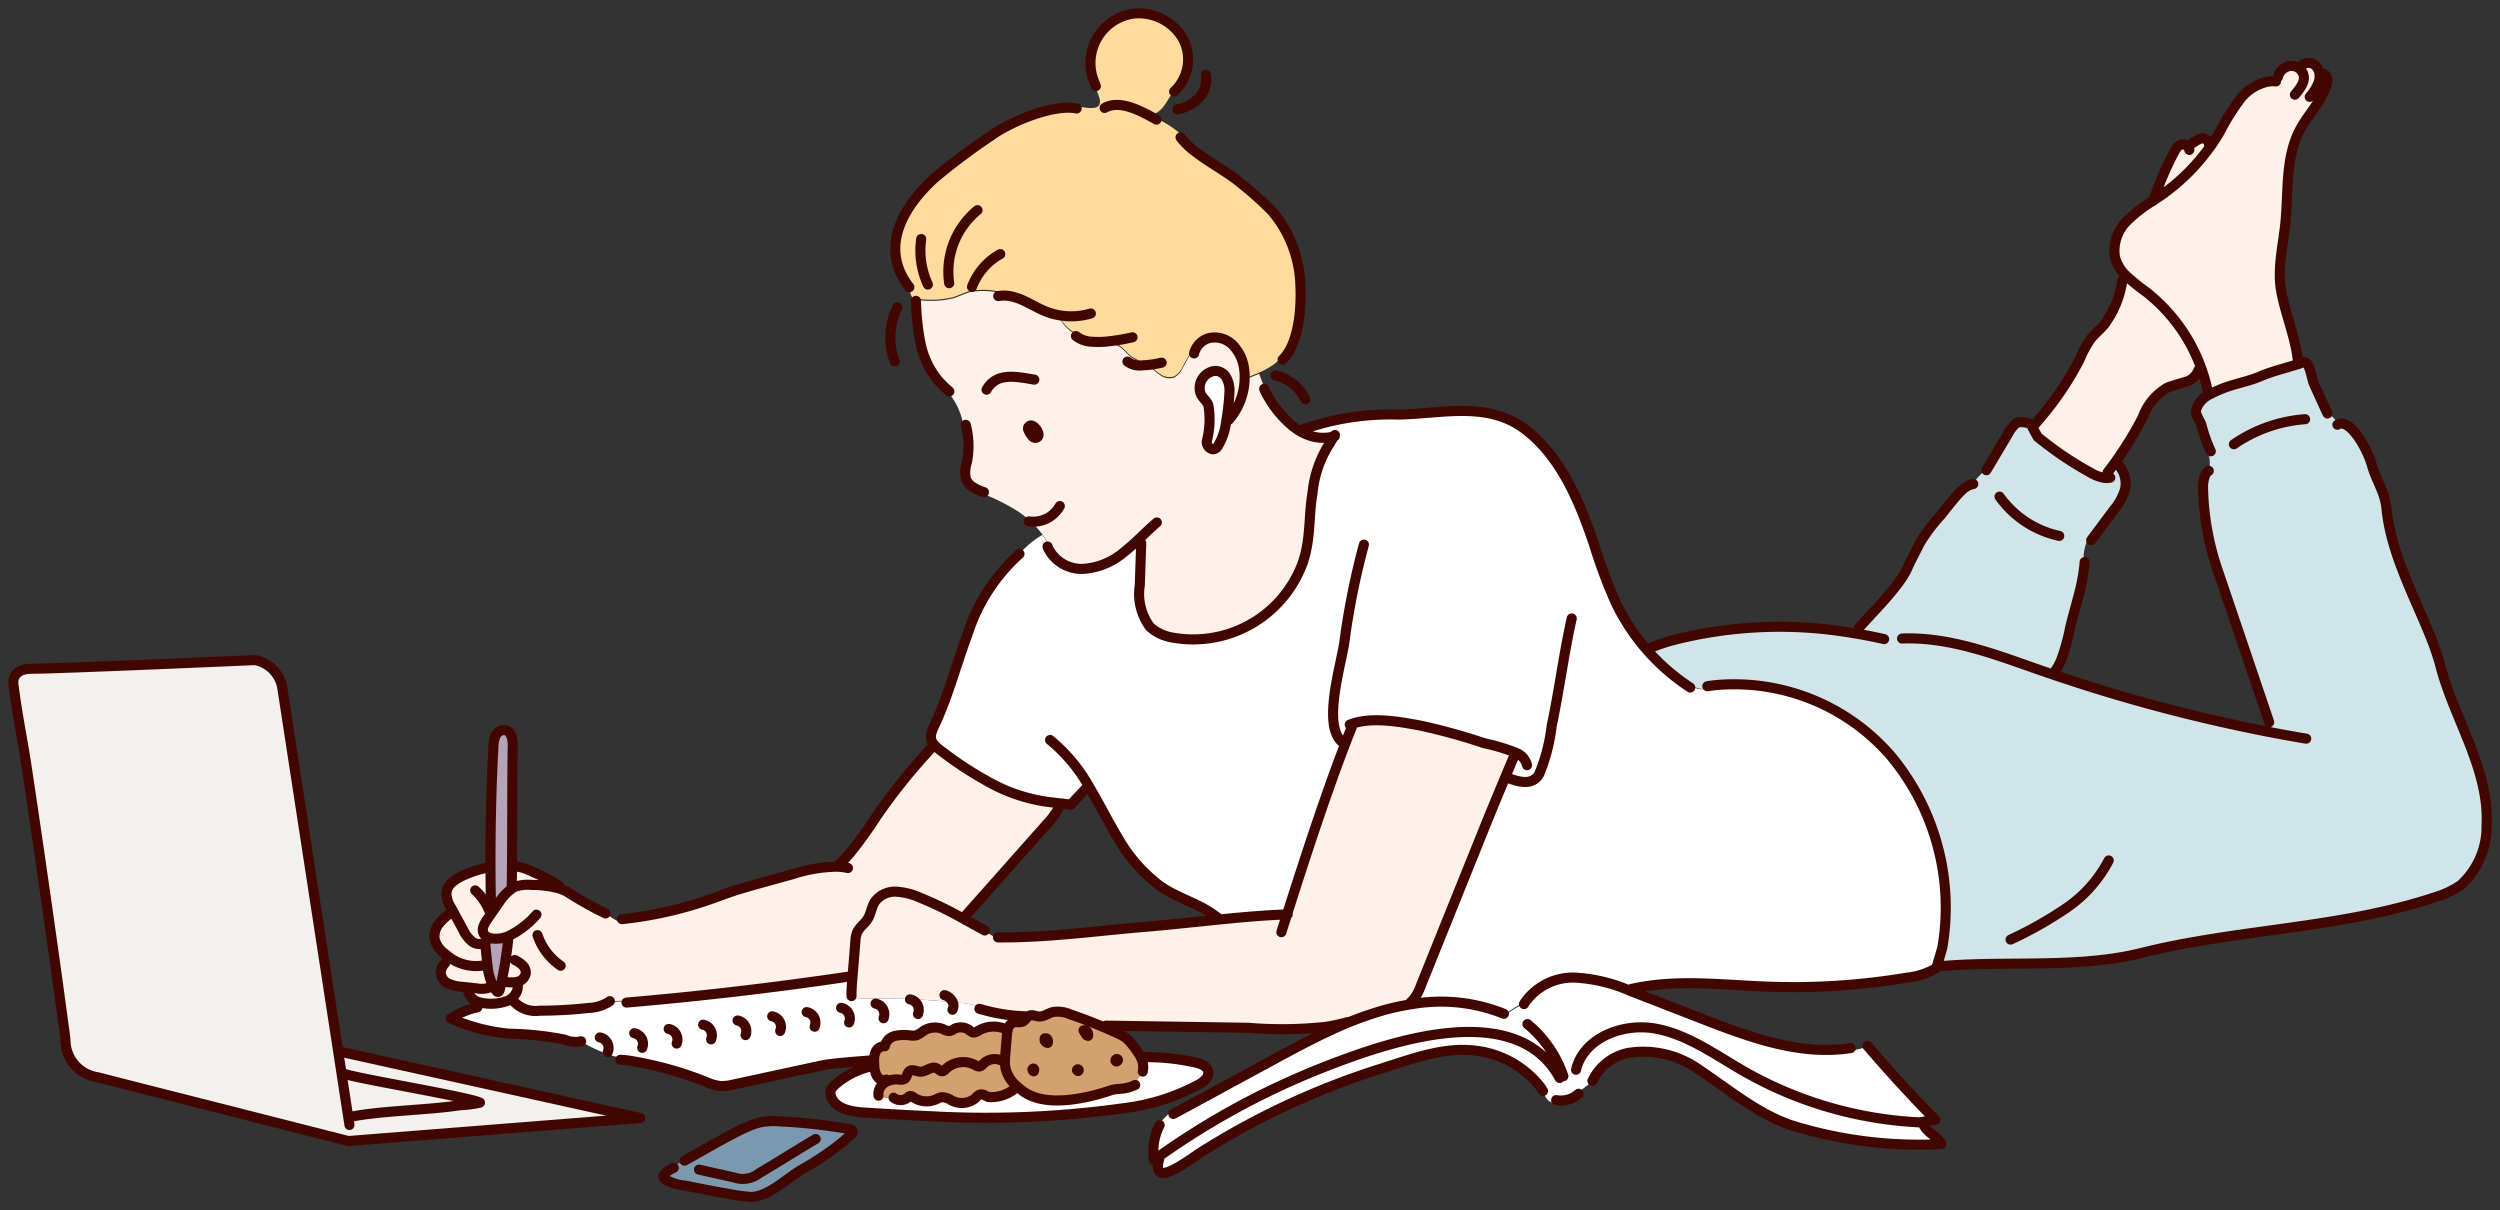 <svg xmlns="http://www.w3.org/2000/svg" xmlns:xlink="http://www.w3.org/1999/xlink" width="188" height="91" viewBox="0 0 188 91">
  <rect x="0" y="0" width="188" height="91" fill="#333333" stroke="none"/>
  <defs>
    <clipPath id="clip-image_girl">
      <rect width="188" height="91"/>
    </clipPath>
  </defs>
  <g id="image_girl" clip-path="url(#clip-image_girl)">
    <g id="Group_18964" data-name="Group 18964" transform="translate(-12.034 -53.76)">
      <g id="Group_18653" data-name="Group 18653" transform="translate(13.034 54.76)">
        <path id="Path_12613" data-name="Path 12613" d="M51.521,118.912c.217.081.431.182.642.279a12.529,12.529,0,0,1,1.858,1l.06-.08.579.435-.061.082a4.342,4.342,0,0,0-.57-.233,7.61,7.61,0,0,0-2.052-.267,3.064,3.064,0,0,0-1.174.11,1.615,1.615,0,0,0-.358.184v-.072h.017c.012-.562.02-1.16.025-1.783l.093,0,.943.337Z" transform="translate(-12.985 -54.576)" fill="#fef1e9"/>
        <path id="Path_12614" data-name="Path 12614" d="M51.263,126.137a.785.785,0,0,1,.252.62.8.8,0,0,1-.609.624.333.333,0,0,1-.043.01,2.406,2.406,0,0,1-.875,0l-.283-.06q.211-.984.35-1.983l.12.017.569.286-.053.1a2.4,2.4,0,0,1,.572.386" transform="translate(-12.987 -54.556)" fill="#fef1e9"/>
        <path id="Path_12615" data-name="Path 12615" d="M50.2,123.982l.016.042c-.042.441-.093.882-.157,1.32q-.139,1-.351,1.983-.067.321-.144.639c-.02.085-.071.191-.157.179a.173.173,0,0,1-.1-.074,2.372,2.372,0,0,1-.255-.392,4.507,4.507,0,0,1-.41-1.514c-.02-.159-.036-.318-.052-.475-.04-.377-.078-.752-.115-1.129l-.435-.007a.657.657,0,0,0,.574-.282l.053-.219a1.278,1.278,0,0,0,.417.1,2.439,2.439,0,0,0,1.115-.175" transform="translate(-12.989 -54.556)" fill="#b5a3b8"/>
        <path id="Path_12616" data-name="Path 12616" d="M50.445,120.35v.073a3.974,3.974,0,0,0-.965,1.068l-.445.634-.114-.08c-.029-1.026-.045-2.12-.048-3.248-.011-3.022.066-6.274.22-9.023a2.077,2.077,0,0,1,.168-.847.709.709,0,0,1,.7-.417c.49.077.6.727.587,1.223-.052,2.585-.03,5.966-.058,8.834,0,.623-.013,1.221-.025,1.783Z" transform="translate(-12.988 -54.581)" fill="#b5a3b8"/>
        <path id="Path_12617" data-name="Path 12617" d="M177.982,87.411a11.989,11.989,0,0,1-.611-1.762c-.1-.344-.492-.818-.408-1.163A1.92,1.92,0,0,1,178,83.334c.218-.121.449-.227.672-.323,1.158-.5,2.073-.577,3.232-1.074.762-.329,1.952-.622,2.731-.878l.039-.013c.118-.039.227-.078.322-.116.5-.2.623,1.183.845,1.669q.455.989.907,1.977l.059-.027.951.983c.918-.215,2.114,2,2.417,3.094.323,1.16.983,2.047,1.1,3.246.392,4.19,3.167,8.408,4.04,11.78,1.056,4.071,3.694,7.776,3.478,11.977a5.894,5.894,0,0,1-1.927,4.489,6.787,6.787,0,0,1-1.98.933c-7.091,2.353-14.748,2.357-22,4.166-4.713,1.176-10.032.576-14.894.978l-.014.243a3.867,3.867,0,0,1-.537-.069l.038-.026.442-1.522a17.752,17.752,0,0,0-3.869-14.381,15.571,15.571,0,0,0-13.092-5.31,1.909,1.909,0,0,1-2.043-.011l-.073.109a15.7,15.7,0,0,1-2.993-2.585c.549-.244,1.1-.487,1.646-.732l-.023-.08a32.367,32.367,0,0,1,13.749-.589l.013-.083c.07-.119.141-.24.213-.359l.161.094c.974-1.119,3.1-3.181,3.689-4.543.269-.624.624-1.235.915-1.851a13.618,13.618,0,0,1,1.6-2.118c1.17-1.48,1.654-2.083,2.231-2.275a6.471,6.471,0,0,1,1.359-1.386c.462-.78,1.053-1.763,1.477-2.481a2.4,2.4,0,0,1,.582-.742c.253-.19,1.074-.012,1.344.154l-.129.157.387.711A25.967,25.967,0,0,0,169,89.185a2.979,2.979,0,0,0,1.115.417c.129-.215.257-.43.387-.646.132-.176.264-.353.392-.532l.14.1a2.069,2.069,0,0,1,.616,1.888,4.1,4.1,0,0,1-.847,1.574q-.856,1.143-1.709,2.286l-.305-.074a3.461,3.461,0,0,0-.275,1.922l.074.007a15.082,15.082,0,0,1-.493,2.5c-.216.835-.389,1.377-.582,2.218a15.294,15.294,0,0,1-.667,2.388,3.58,3.58,0,0,1-.639,1.069l-.011.035a123.067,123.067,0,0,0,16.284,4.319,9.165,9.165,0,0,0-.32-1.307l.09-.03q-1.818-5.361-3.639-10.722a20.276,20.276,0,0,1-1.129-6.423,3.1,3.1,0,0,0,.326-2.686Z" transform="translate(-12.798 -54.609)" fill="#d0e5e9"/>
        <path id="Path_12618" data-name="Path 12618" d="M177.256,81.112a12.752,12.752,0,0,0-4.031-5.451,16.591,16.591,0,0,1-1.481-1.2,2.96,2.96,0,0,1-.87-1.41,3.14,3.14,0,0,1,.965-2.789,10.624,10.624,0,0,1,1.872-1.435l.06-.039c.18-.118.359-.237.535-.36a15.226,15.226,0,0,0,3.621-3.538c.126-.172.249-.345.367-.521.157-.238.309-.478.454-.724a16.211,16.211,0,0,1,1.6-2.545,3.542,3.542,0,0,1,2.035-1.222,4.194,4.194,0,0,1,.738-.4,1.12,1.12,0,0,1,.913-.78.961.961,0,0,1,.612.154h.223v-.148a.762.762,0,0,1,1.12.027,1.054,1.054,0,0,1,.253.657l.107.077.077-.106c.231-.2.464.269.391.57-.321,1.33-1.394,2.331-2.037,3.539-1.126,2.114-.864,4.658-1.109,7.041-.174,1.713-.624,3.44-.3,5.133.284,1.507.93,3.118,1.18,4.672a2.4,2.4,0,0,0,.069.534c.007.07.013.138.017.207-.778.256-1.969.548-2.731.877-1.158.5-2.074.576-3.232,1.074-.223.1-.454.2-.672.323-.059-.1-.128-.212-.195-.335l.013-.007a12.565,12.565,0,0,0-.559-1.88" transform="translate(-12.798 -54.76)" fill="#fef1e9"/>
        <path id="Path_12619" data-name="Path 12619" d="M176.359,64.736c.272-.2.851-.63,1.163-.605a.559.559,0,0,1,.391.751l.013.01a15.245,15.245,0,0,1-3.62,3.539c-.176.122-.355.241-.536.359a25.693,25.693,0,0,1,1.434-3.406c.166-.271.275-.606.56-.746a.554.554,0,0,1,.595.1" transform="translate(-12.798 -54.76)" fill="#fef1e9"/>
        <path id="Path_12620" data-name="Path 12620" d="M164.8,85.652l.284-.345a22.941,22.941,0,0,0,3.127-4.585,7.983,7.983,0,0,1,.837-1.55c.295-.375.673-.676.988-1.036a7.179,7.179,0,0,0,1.344-3.09c.128-.19.247-.383.36-.583a16.591,16.591,0,0,0,1.481,1.2,12.76,12.76,0,0,1,4.031,5.451,2.22,2.22,0,0,1-.206.365l.1.028a1.434,1.434,0,0,1-.863.863c-.376.112-1.1.313-1.461.457a4.229,4.229,0,0,0-1.872,2.242,26.727,26.727,0,0,1-2.061,3.357c-.128.179-.26.357-.393.533l-.387.646A2.994,2.994,0,0,1,169,89.185a25.838,25.838,0,0,1-3.939-2.664l-.387-.712c.043-.052.085-.1.129-.157" transform="translate(-12.798 -54.693)" fill="#fef1e9"/>
        <path id="Path_12621" data-name="Path 12621" d="M111.881,87.05c.105-.175.221-.364.351-.567a3.17,3.17,0,0,1-2.139-.177,4.011,4.011,0,0,1-.444-.224l.022-.036a20.005,20.005,0,0,1,7.386-1.185c3.163-.045,6.66-1.028,9.466,1.073,2.741,2.052,4.144,5.487,5.209,8.623a39.043,39.043,0,0,0,1.638,4.393,15.745,15.745,0,0,0,5.47,6.278l.073-.11a1.909,1.909,0,0,0,2.043.012,15.569,15.569,0,0,1,13.092,5.31,17.752,17.752,0,0,1,3.869,14.381l-.442,1.522-.038.026a5.276,5.276,0,0,1-2.138.7,51.711,51.711,0,0,1-10.529.68c-3.409-.128-6.874-.59-10.2.174l-.058.152a11.9,11.9,0,0,0-4.1-1,4.41,4.41,0,0,0-3.859,1.88,7.791,7.791,0,0,0-1.569.972l0-.139a12.673,12.673,0,0,0-6.871-.73,1.3,1.3,0,0,0,.054-.309,3.486,3.486,0,0,0,.561-1.03q2.267-5.618,4.532-11.235.935-2.317,1.9-4.62.292-.7.589-1.4l.121,0c0-.083,0-.168,0-.251a14.375,14.375,0,0,0-2.369-.71,44.608,44.608,0,0,0-4.8-1.323c-1.592-.3-3.75-.691-5.3-.069l.143.218q-.273.686-.546,1.4c-1.528,4-3.008,8.549-4.306,12.622-1.475.041-3.25.195-5.074.378a1.714,1.714,0,0,1-.307-.289c-1.261-.956-2.852-1.333-4.141-2.241a11.833,11.833,0,0,1-3.136-3.555c-.745-1.225-1.388-2.535-2.127-3.775a2.871,2.871,0,0,1-.456.169c-.33.36-.656.677-.988,1.061l-.65-.076-.671-.078a12.647,12.647,0,0,1-5.014-1.633,27.049,27.049,0,0,1-3.474-2.293,3.889,3.889,0,0,1-.394-.342c-.424-.438-.387-.793-.044-1.521,1.038-2.191,1.636-4.559,2.487-6.829a13.7,13.7,0,0,1,3.9-6.033l.01-.125a6.751,6.751,0,0,1,1.654-1.353,7.108,7.108,0,0,1,.617.946l-.136.074a2.79,2.79,0,0,0,2.617,1.585,5.233,5.233,0,0,0,3.058-1.234c.336-.259.651-.539.961-.827.111.183.226.365.344.543q-.048,1.364-.092,2.725a4.159,4.159,0,0,0,.767,3.149,3.326,3.326,0,0,0,1.708.8,8.765,8.765,0,0,0,9.8-5.721c.579-1.823.386-3.259.7-5.146a8.251,8.251,0,0,1,1.266-3.66" transform="translate(-12.885 -54.588)" fill="#fff"/>
        <path id="Path_12622" data-name="Path 12622" d="M126.555,128.954a4.413,4.413,0,0,1,3.859-1.88,11.943,11.943,0,0,1,4.1,1l.344.132,4.944,1.918c3.593,1.394,7.394,2.815,11.2,2.231l.022.153a6.536,6.536,0,0,0,1.3-.288q2.439,2.841,5.069,5.515l-.711.112-.478.075a29.451,29.451,0,0,1-13.186-3.83c-2.146-1.226-4.213-2.754-6.644-3.2-2.288-.418-5.048.55-5.841,2.667-.1.138-.205.275-.309.413a1.731,1.731,0,0,1-.675.626.7.7,0,0,1-.381.038l.006-.043c-3.283-6.019-12.811-2.722-17.652-.832a57.823,57.823,0,0,0-12.394,6.682c-.139.1-.279.2-.417.3a4.3,4.3,0,0,1,.42-2.614l-.11-.1a12.458,12.458,0,0,1,1.181-1.151l.166.307,7.212-3.911c1.452-.787,2.911-1.578,4.412-2.267h0a26.384,26.384,0,0,1,3.968-1.492,17.91,17.91,0,0,1,2.155-.46,12.682,12.682,0,0,1,6.871.731l0,.138a7.836,7.836,0,0,1,1.569-.972" transform="translate(-12.875 -54.51)" fill="#fff"/>
        <path id="Path_12623" data-name="Path 12623" d="M99.134,140.66c-.007-.071-.01-.141-.01-.212a57.748,57.748,0,0,1,12.393-6.682c4.841-1.891,14.37-5.188,17.652.832l-.005.042a.7.7,0,0,0,.381-.038,1.729,1.729,0,0,0,.675-.625c.1-.139.207-.275.309-.414.793-2.117,3.553-3.085,5.84-2.667,2.432.445,4.5,1.973,6.645,3.2a29.444,29.444,0,0,0,13.186,3.83l.477-.076a3.683,3.683,0,0,0,.5.87l-.092.048c.342.293.72.6.758.79A32.392,32.392,0,0,1,146.6,138.15c-2.567-.866-4.663-2.651-6.917-4.15a7.221,7.221,0,0,0-5.337-1.285,3.821,3.821,0,0,0-2.705,2.1l.007.01q-.572.419-1.125.867l.076.093a2.014,2.014,0,0,1-1.375.508.728.728,0,0,1-.709.1c-.428-.181-.547-.7-.783-1.114a.015.015,0,0,0-.007-.012,7.3,7.3,0,0,0-5.314-2.756c-2.334-.151-4.662.779-6.852,1.455a57.981,57.981,0,0,0-13.155,6.1c-1.008.621-4,3.013-3.3.6Z" transform="translate(-12.874 -54.51)" fill="#fff"/>
        <path id="Path_12624" data-name="Path 12624" d="M83.557,128.861c-.292-.026-.585-.048-.876-.068a49.967,49.967,0,0,0-6.689-.149l-.01-.17c-.008-.413.023-.825.056-1.237l.009-.1c.025-.291.048-.583.073-.874l.153-1.888a2.076,2.076,0,0,1,.136-.691c.171-.375.545-.617.769-.962.265-.406.3-.927.567-1.333a1.87,1.87,0,0,1,1.591-.742,5.078,5.078,0,0,1,1.766.441,27.964,27.964,0,0,1,3.185,1.535c.572.31,1.138.628,1.7.936v0c.3.172.6.344.9.517.172.1.435.176.531.006,3.459,0,7.088-.5,10.518-.783,1.741-.143,3.738-.367,5.683-.559,1.823-.183,3.6-.338,5.074-.378,1.3-4.073,2.777-8.622,4.305-12.622q.273-.712.546-1.4l-.143-.218c1.553-.621,3.711-.227,5.3.07a44.608,44.608,0,0,1,4.8,1.323,14.278,14.278,0,0,1,2.369.71c0,.083,0,.167,0,.25l-.12,0q-.3.7-.59,1.4-.969,2.3-1.9,4.62-2.267,5.616-4.531,11.235a3.49,3.49,0,0,1-.562,1.03,1.192,1.192,0,0,1-.054.308,17.91,17.91,0,0,0-2.155.46,26.384,26.384,0,0,0-3.968,1.492h0l-.346-.245a31.437,31.437,0,0,1-5.9.072l-10.64-.162-.02.188q-1.326-.568-2.688-1.035a2.258,2.258,0,0,0-1.3-.167c-.355.093-.675.356-1.042.332-.246-.018-.5-.163-.725-.061a.5.5,0,0,0-.154.117l-.087-.074a13.328,13.328,0,0,1-2.314-.265l.012-.056a8.648,8.648,0,0,0-3.235-.792" transform="translate(-12.925 -54.51)" fill="#fef1e9"/>
        <path id="Path_12625" data-name="Path 12625" d="M89.419,92.873a7.691,7.691,0,0,0-.876-.7,15.1,15.1,0,0,0-2.591-1.325l-.017-.169c-.55-.195-1.169-.454-1.358-1.006a2.34,2.34,0,0,1,.072-1.221,6.15,6.15,0,0,0-.082-2.823l-.188.035a5.29,5.29,0,0,0-1.22-2.572l.065-.072a8.384,8.384,0,0,1-.771-.772,6.417,6.417,0,0,1-1.3-2.815,18.163,18.163,0,0,1-.321-2.945,1.282,1.282,0,0,1-.169-.176l.195-.093a7.136,7.136,0,0,0,2.727-.1c.46-.139.887-.369,1.353-.487a5.914,5.914,0,0,1,3.207.393l0,.013a4.456,4.456,0,0,1,.719.256c.585.262,1.134.6,1.73.841a5,5,0,0,0,1.039.284l-.023.144a2.714,2.714,0,0,0,1.241,1.27,5.207,5.207,0,0,0,1.726.511c.134.019.271.035.406.055h0a2.707,2.707,0,0,1,1.15.363c.338.225.573.576.9.816a9.888,9.888,0,0,0,1.148.57c.038.021.075.042.113.066.316.2.575.471.886.675a1.143,1.143,0,0,0,1.054.179,1.508,1.508,0,0,0,.627-.71c.287-.515.572-1.032.859-1.547l.145.081a1.62,1.62,0,0,1,.93-.758,1.916,1.916,0,0,1,1.817.5,3.112,3.112,0,0,1,.855,1.744,3.927,3.927,0,0,1,.048.733l.3,0c.266-.1.534-.209.8-.327l.009.019q.276.739.553,1.478l-.021.01a8.175,8.175,0,0,0,2,2.449,4.064,4.064,0,0,0,.5.345,4.194,4.194,0,0,0,.444.224,3.17,3.17,0,0,0,2.139.177q-.194.3-.351.567a8.251,8.251,0,0,0-1.266,3.66c-.317,1.887-.123,3.323-.7,5.146a8.765,8.765,0,0,1-9.8,5.721,3.33,3.33,0,0,1-1.709-.8,4.159,4.159,0,0,1-.766-3.149q.043-1.362.091-2.725c-.118-.178-.233-.36-.343-.543-.31.288-.626.568-.962.827a5.23,5.23,0,0,1-3.057,1.234,2.793,2.793,0,0,1-2.618-1.585l.137-.074a7.209,7.209,0,0,0-.617-.946,7.624,7.624,0,0,0-.851-.945m14.709-7.5a18,18,0,0,0,.251-2.26,1.973,1.973,0,0,0-.265-1.081.959.959,0,0,0-.83-.459,1.292,1.292,0,0,0-1.107,1.614c.124.422.461.557.614.969a6.424,6.424,0,0,1-.123,2.695c-.057.419.518.923.858.328a4.559,4.559,0,0,0,.6-1.806M89.743,86.6c.224.031.322-.137.281-.32a.947.947,0,0,0-.437-.576.23.23,0,0,0-.333.267,1.745,1.745,0,0,0,.29.484.316.316,0,0,0,.2.145" transform="translate(-12.93 -54.677)" fill="#fef1e9"/>
        <path id="Path_12626" data-name="Path 12626" d="M94.242,59.966a3.739,3.739,0,0,1,2.942-5.189,3.85,3.85,0,0,1,3.685,1.86,3.3,3.3,0,0,1-.649,3.985l-.04-.024c-.138.225-.276.449-.416.675-.289.47-.639.982-1.181,1.09a3.313,3.313,0,0,0,.845.57,8.006,8.006,0,0,1,2.43,2.111l-.062.082c1.1.85,2.552,1.617,3.412,2.359a24.191,24.191,0,0,1,2.391,2.14,8.986,8.986,0,0,1,2.1,5.508c.086,1.637-.084,4.362-1.334,5.593l-.092-.071a3.756,3.756,0,0,1-.851.707,6.272,6.272,0,0,1-.81.419c-.264.118-.531.223-.8.328l-.3-.005a3.774,3.774,0,0,0-.048-.733,3.114,3.114,0,0,0-.854-1.743,1.916,1.916,0,0,0-1.817-.5,1.613,1.613,0,0,0-.93.758l-.146-.082q-.429.774-.858,1.547a1.5,1.5,0,0,1-.627.71,1.143,1.143,0,0,1-1.054-.179c-.311-.2-.57-.478-.886-.675-.038-.023-.076-.045-.114-.065a10.056,10.056,0,0,1-1.148-.571c-.327-.24-.563-.591-.9-.816a2.692,2.692,0,0,0-1.15-.362h0c-.136-.021-.272-.037-.406-.056a5.2,5.2,0,0,1-1.726-.51,2.716,2.716,0,0,1-1.241-1.271l.023-.144a4.936,4.936,0,0,1-1.039-.284c-.6-.235-1.145-.579-1.73-.841a4.589,4.589,0,0,0-.719-.256l0-.013a5.934,5.934,0,0,0-3.207-.393c-.466.118-.894.348-1.354.488a7.171,7.171,0,0,1-2.726.105l-.195.093a1.691,1.691,0,0,1-.243-.428,3.387,3.387,0,0,1-.175-.7c-2.157-2.907-.362-5.939,2-8.08a50.158,50.158,0,0,1,4.28-3.2c1.3-.949,4.576-2.367,6.376-2.008l.328-.1a2.915,2.915,0,0,0,.892.08.642.642,0,0,0,.4-.129c.208-.188.13-.526.033-.789l-.352-.978Z" transform="translate(-12.933 -54.76)" fill="#ffdc9d"/>
        <path id="Path_12627" data-name="Path 12627" d="M104.378,83.114a18,18,0,0,1-.25,2.26,4.561,4.561,0,0,1-.6,1.806c-.34.6-.915.091-.858-.328a6.408,6.408,0,0,0,.123-2.695c-.152-.411-.49-.547-.614-.969a1.292,1.292,0,0,1,1.108-1.614.959.959,0,0,1,.829.459,1.964,1.964,0,0,1,.265,1.081" transform="translate(-12.919 -54.679)" fill="#fff"/>
        <path id="Path_12628" data-name="Path 12628" d="M77.26,133.795a.917.917,0,0,1,.386-.534.25.25,0,0,0,.027,0h.012c0,.124.007.249.016.371a1.742,1.742,0,0,0,.192.818.722.722,0,0,0,.166.183c.038.213.074.425.11.638a.966.966,0,0,0-.16.436,1.04,1.04,0,0,0,1.118.336l.014.045a.855.855,0,0,0,1.087-.029.344.344,0,0,1,.152-.1.308.308,0,0,1,.231.089,1.779,1.779,0,0,0,1.743.155,1.439,1.439,0,0,1,.379-.152,1.256,1.256,0,0,1,.717.214,1.633,1.633,0,0,0,1.777-.094c.132-.122.249-.283.425-.323.209-.045.406.1.6.187a2.805,2.805,0,0,0,1.927-.572l-.074-.04a1.113,1.113,0,0,0,.247-.247,5.9,5.9,0,0,0,.457.383c1.724,1.309,4.813.58,6.657-.034.428-.141.786-.061,1.326-.211l-.048-.237a1.267,1.267,0,0,0,1.011-.967l.1.021a1.644,1.644,0,0,0-.235-1.228l.086-.048.463.194a16.911,16.911,0,0,1,3.671.412c.392.087.847.256.934.647.092.421-.311.777-.688.982a15.782,15.782,0,0,1-5.665,1.787,74.425,74.425,0,0,1-14.318.61c-1.659-.067-3.322-.169-4.98-.271-.983-.059-2.469-.215-2.718-1.4-.061-.285.164-.545.384-.734a6.138,6.138,0,0,1,2.433-1.285Z" transform="translate(-12.942 -54.51)" fill="#fff"/>
        <path id="Path_12629" data-name="Path 12629" d="M88.355,135.17a2.533,2.533,0,0,1-.786-1.228,2.435,2.435,0,0,1-.061-.584c0-.126,0-.252.014-.377.007-.083.013-.164.021-.246.037-.451.075-.9.113-1.351a2.488,2.488,0,0,1,.063-.4.7.7,0,0,1,.407-.54c.24-.082.525.031.748-.092a1.447,1.447,0,0,0,.307-.308.519.519,0,0,1,.154-.118c.224-.1.479.044.725.061.367.025.687-.239,1.042-.332a2.267,2.267,0,0,1,1.3.168q1.362.465,2.688,1.034c.293.127.586.256.877.39a3.084,3.084,0,0,1,.64.364,3.122,3.122,0,0,1,.48.514,5.316,5.316,0,0,1,.539.768,1.642,1.642,0,0,1,.234,1.228l-.1-.022a1.27,1.27,0,0,1-1.012.968l.048.237c-.54.15-.9.07-1.325.211-1.844.614-4.933,1.343-6.658.034-.155-.12-.311-.246-.456-.383m5.378-3.741h.008a.305.305,0,0,0-.33-.4,1.11,1.11,0,0,0,.186.275.129.129,0,0,0,.136.121m-3.241.327a.267.267,0,0,0,.234.217.294.294,0,0,0-.087-.339.139.139,0,0,0-.147.122m5.338,1.582c.062.1.241-.074.138-.138-.074-.061-.2.061-.138.136Zm-6.144.758c.022-.064.038-.146-.013-.189s-.137.057-.079.078c-.01.053.034.123.092.111" transform="translate(-12.934 -54.51)" fill="#d3a06f"/>
        <path id="Path_12630" data-name="Path 12630" d="M91.513,114.408a5.527,5.527,0,0,1-.863,1.163q-2.874,3.237-5.752,6.472a3.766,3.766,0,0,0-.588.533l-.023.042a28.059,28.059,0,0,0-3.186-1.535,5.045,5.045,0,0,0-1.766-.441,1.862,1.862,0,0,0-1.59.742c-.264.406-.3.927-.568,1.333-.224.345-.6.586-.768.962a2.043,2.043,0,0,0-.137.691q-.077.942-.153,1.887c-.025.291-.048.584-.073.875,0,.035,0,.07-.008.1a1.381,1.381,0,0,1-.77-.039l-.019-.134q-7.682,1.125-15.416,1.806l0-.033a20.147,20.147,0,0,0-2.056.03,2.992,2.992,0,0,1-1.516.469,33.555,33.555,0,0,1-3.7.208,2.209,2.209,0,0,1-1.944-.691l-.384-.077a1.417,1.417,0,0,0,.506-.476,1.034,1.034,0,0,0,.162-.741l-.04-.167.044-.01a.8.8,0,0,0,.608-.625.788.788,0,0,0-.252-.62,2.339,2.339,0,0,0-.571-.385l.052-.1c-.189-.1-.38-.191-.569-.285l-.119-.018c.064-.438.115-.879.157-1.319l-.016-.043a2.439,2.439,0,0,1-1.115.175,1.3,1.3,0,0,1-.417-.1.653.653,0,0,1-.306-.274c-.183-.345.05-.757.274-1.078.133-.192.269-.384.4-.576l.445-.635a3.972,3.972,0,0,1,.965-1.068,1.6,1.6,0,0,1,.358-.185,3.084,3.084,0,0,1,1.174-.109,7.6,7.6,0,0,1,2.052.266,4.484,4.484,0,0,1,.57.233,27.052,27.052,0,0,0,2.909,1.636l.023-.028a5.037,5.037,0,0,0,1.336.79l-.039-.347a29.127,29.127,0,0,0,6.4-1.428c.63-.218,1.253-.457,1.886-.666.654-.216,1.316-.4,1.976-.582l2.475-.686a11.235,11.235,0,0,1,3.286-.56l1.046-1.043a32.087,32.087,0,0,0,1.91-2.65,44.113,44.113,0,0,1,4.244-5.269l.09.059.115-.174a3.912,3.912,0,0,0,.395.342,27.038,27.038,0,0,0,3.473,2.293,12.652,12.652,0,0,0,5.014,1.633l.671.078a3.541,3.541,0,0,1-.3.383" transform="translate(-12.975 -54.561)" fill="#fef1e9"/>
        <path id="Path_12631" data-name="Path 12631" d="M75.992,128.644a50.132,50.132,0,0,1,6.689.148c.291.021.584.043.876.069a8.666,8.666,0,0,1,3.235.791l-.012.057a13.425,13.425,0,0,0,2.314.265l.087.074a1.451,1.451,0,0,1-.307.309c-.222.122-.508.01-.748.091a.7.7,0,0,0-.407.54l-.092-.023a2.249,2.249,0,0,0-2.081.076c-.145.084-.307.189-.467.136a.684.684,0,0,1-.208-.141,1.1,1.1,0,0,0-1.187-.107,1,1,0,0,1-.325.152.913.913,0,0,1-.477-.138,1.6,1.6,0,0,0-1.5.135,1.882,1.882,0,0,1-.515.319,1.139,1.139,0,0,1-.408.018,3.5,3.5,0,0,0-1.174.021,1.031,1.031,0,0,0-.793.782.723.723,0,0,0-.713.489,1.507,1.507,0,0,0-.09.551h-.012a.268.268,0,0,1-.028,0c-.906.085-3.068.221-3.933.408l-6.576,1.417a3.518,3.518,0,0,1-1.018.118,3.952,3.952,0,0,1-1.144-.344,27.276,27.276,0,0,0-5.758-1.571l.012-.089a10.719,10.719,0,0,1-3.541-1.361l0,.009a2.047,2.047,0,0,1-1.251-.125,23.11,23.11,0,0,0-4.166-.444,14.132,14.132,0,0,1-4.385-1.143,5.966,5.966,0,0,1,1.816-.792,1.26,1.26,0,0,0,.274-.44,3.564,3.564,0,0,0,2.263-.129l.384.077a2.209,2.209,0,0,0,1.944.691,33.309,33.309,0,0,0,3.7-.208,2.994,2.994,0,0,0,1.516-.468,20.147,20.147,0,0,1,2.056-.031l0,.034q7.731-.681,15.416-1.806l.019.134a1.39,1.39,0,0,0,.77.039c-.034.412-.064.823-.057,1.237Z" transform="translate(-12.98 -54.51)" fill="#fff"/>
        <path id="Path_12632" data-name="Path 12632" d="M79.127,136.04a1.04,1.04,0,0,1-1.118-.336.96.96,0,0,1,.161-.437,1.12,1.12,0,0,1,.3-.3,1.666,1.666,0,0,1,1.078-.242.652.652,0,0,0,.431-.051c.189-.131.173-.438.355-.579.228-.176.548.038.836.042.418.008.812-.436,1.192-.263.169.076.31.266.489.223a.484.484,0,0,0,.2-.147,1.91,1.91,0,0,1,2.241-.3.531.531,0,0,0,.278.1c.139-.006.238-.13.339-.229a1.231,1.231,0,0,1,1.465-.164h.128a2.487,2.487,0,0,0,.061.584,2.54,2.54,0,0,0,.786,1.228,1.157,1.157,0,0,1-.247.247l.074.039a2.792,2.792,0,0,1-1.927.572c-.2-.084-.393-.231-.6-.186-.176.039-.293.2-.425.323a1.631,1.631,0,0,1-1.777.093,1.271,1.271,0,0,0-.717-.214,1.491,1.491,0,0,0-.379.153,1.777,1.777,0,0,1-1.743-.156.311.311,0,0,0-.231-.088.328.328,0,0,0-.151.1.855.855,0,0,1-1.087.029Z" transform="translate(-12.946 -54.51)" fill="#d3a06f"/>
        <path id="Path_12633" data-name="Path 12633" d="M78.059,134.63a.741.741,0,0,1-.166-.183,1.742,1.742,0,0,1-.192-.818c-.009-.122-.017-.248-.016-.371a1.516,1.516,0,0,1,.09-.552.724.724,0,0,1,.713-.489,1.033,1.033,0,0,1,.793-.781,3.507,3.507,0,0,1,1.175-.022,1.112,1.112,0,0,0,.407-.017,1.906,1.906,0,0,0,.515-.319,1.592,1.592,0,0,1,1.5-.135.919.919,0,0,0,.478.138,1.023,1.023,0,0,0,.324-.153,1.1,1.1,0,0,1,1.188.108.672.672,0,0,0,.208.141.608.608,0,0,0,.467-.137,2.246,2.246,0,0,1,2.081-.075l.091.023a2.485,2.485,0,0,0-.062.4l-.114,1.351c-.007.082-.013.163-.02.246-.009.125-.015.251-.015.377h-.128a1.231,1.231,0,0,0-1.465.164c-.1.1-.2.223-.339.229a.531.531,0,0,1-.278-.1,1.91,1.91,0,0,0-2.241.3.484.484,0,0,1-.2.147c-.179.043-.32-.147-.489-.223-.379-.173-.774.271-1.191.263-.289,0-.609-.218-.837-.042-.182.141-.166.448-.355.579a.651.651,0,0,1-.431.051,1.666,1.666,0,0,0-1.078.242,1.12,1.12,0,0,0-.3.3c-.037-.212-.073-.425-.111-.637" transform="translate(-12.947 -54.51)" fill="#d3a06f"/>
        <path id="Path_12634" data-name="Path 12634" d="M62.246,141.542l-.06-.1a12.526,12.526,0,0,1,1.445-.751c1.24-.687,3.347-1.935,4.549-2.442a5.478,5.478,0,0,1,.994-.341,5.606,5.606,0,0,1,1.43-.063,41.316,41.316,0,0,1,5.2.579c.1.018.218.05.253.146a.271.271,0,0,1-.1.272,21.516,21.516,0,0,1-3.794,2.66c-1.034.62-2.489,2.027-3.746,2.006a13.4,13.4,0,0,1-1.815-.257c-1.062-.166-2.11-.4-3.166-.6a3.39,3.39,0,0,1-1.483-.483c-.224-.186-.01-.432.285-.627" transform="translate(-12.967 -54.51)" fill="#7b99ae"/>
        <path id="Path_12635" data-name="Path 12635" d="M37.451,132.712l.332-.051,22.335,4.932L38.2,139.32l-8.089-2.056c-3.577-.91-7.158-1.806-10.733-2.727a2.812,2.812,0,0,1-2.417-2.692c-.046-.582-.144-1.164-.221-1.742-.242-1.829-.5-3.657-.755-5.484q-.948-6.722-1.956-13.434c-.3-1.981-.7-3.829-.982-6.1,0,0-.236-1.189,1.4-1.186,1.934,0,16.737-.649,16.737-.649a2.549,2.549,0,0,1,2.051,2.052Zm.741,4.818.259-.041c2.348-.457,5.786-.486,8.15-.858a7.756,7.756,0,0,0,1.482-.191c-.818-.422-8.824-1.729-10.15-2.148l-.233.037Z" transform="translate(-13.034 -54.51)" fill="#f2f1ee"/>
        <path id="Path_12636" data-name="Path 12636" d="M50.741,128.3a1.417,1.417,0,0,1-.506.476,3.564,3.564,0,0,1-2.263.129,1.306,1.306,0,0,1-.144-.056,1.066,1.066,0,0,1-.626-.715l.031-.035a2.483,2.483,0,0,1-.322-.318l.92.1a1.885,1.885,0,0,0,.948-.059l.271-.14a2.349,2.349,0,0,0,.255.392.178.178,0,0,0,.1.074c.086.011.137-.1.157-.179.051-.213.1-.425.144-.639l.284.06a2.445,2.445,0,0,0,.874,0l.04.167a1.034,1.034,0,0,1-.162.741" transform="translate(-12.99 -54.51)" fill="#fef1e9"/>
        <path id="Path_12637" data-name="Path 12637" d="M45.6,125.911a1.041,1.041,0,0,1-.038-.528,3.412,3.412,0,0,0,2.72.783l.352,0a4.512,4.512,0,0,0,.41,1.515l-.27.14a1.889,1.889,0,0,1-.949.059c-.307-.032-.613-.065-.92-.1-.064,0-.129-.013-.193-.02a2.845,2.845,0,0,1-1.038-.246.965.965,0,0,1-.557-.85,1.242,1.242,0,0,1,.349-.7Z" transform="translate(-13.034 -54.555)" fill="#fef1e9"/>
        <path id="Path_12638" data-name="Path 12638" d="M45.982,121.96c-.028-.049-.054-.1-.081-.147a1.974,1.974,0,0,1-.344-1.125c.067-.584.626-.974,1.158-1.228a8.218,8.218,0,0,1,2.054-.662h.1c0,1.126.019,2.222.048,3.247l.114.08c-.134.193-.269.385-.4.576-.224.321-.457.734-.274,1.078a.653.653,0,0,0,.306.274l-.053.218a.656.656,0,0,1-.574.283.94.94,0,0,1-.479-.132,2.3,2.3,0,0,1-.729-.914l-.847-1.548" transform="translate(-13.034 -54.567)" fill="#fef1e9"/>
        <path id="Path_12639" data-name="Path 12639" d="M45.568,125.383c-.06-.047-.118-.093-.175-.141a1.924,1.924,0,0,1-.717-1.025,1.508,1.508,0,0,1,.306-1.168,3.583,3.583,0,0,1,.867-.793c.043-.1.089-.2.134-.295l.847,1.548a2.283,2.283,0,0,0,.729.912.93.93,0,0,0,.478.133l.435.007c.038.377.076.752.115,1.129.016.157.032.316.053.474l-.352,0a3.4,3.4,0,0,1-2.72-.783" transform="translate(-13.034 -54.561)" fill="#fef1e9"/>
        <path id="Path_12640" data-name="Path 12640" d="M48.082,136.44a7.734,7.734,0,0,1-1.481.192c-2.363.372-5.8.4-8.149.858l-.261.04-.491-3.2.234-.037c1.326.42,9.332,1.727,10.148,2.148" transform="translate(-13.034 -54.51)" fill="#f2f1ee"/>
        <path id="Path_12641" data-name="Path 12641" d="M127.866,135.5a.016.016,0,0,1,.008.012m-15.761-4.286h0M95.086,79.46h0m36.7,55.581a3.829,3.829,0,0,1,2.709-2.106,7.219,7.219,0,0,1,5.344,1.289c2.257,1.5,4.355,3.293,6.925,4.162a32.39,32.39,0,0,0,11.26,1.412c-.038-.19-.418-.5-.76-.792a2.03,2.03,0,0,1-.553-.6m-27.654-1.918a1.982,1.982,0,0,0,1.686-.477m-31.53,4.892c-.706,2.425,2.289.026,3.3-.6a58.025,58.025,0,0,1,13.171-6.116c2.193-.679,4.524-1.611,6.863-1.459a7.31,7.31,0,0,1,5.32,2.764m.008.012c.068.1.131.2.192.3M64.6,141.714l2.671.6a1.985,1.985,0,0,0,1.853-.328c.85-.49,3.4-2.084,4.251-2.574m-9.868,1.63c.061-.032.121-.067.187-.1,1.241-.689,3.351-1.94,4.554-2.449a5.482,5.482,0,0,1,1-.343,5.558,5.558,0,0,1,1.432-.062,41.31,41.31,0,0,1,5.211.581c.1.017.218.049.254.145a.273.273,0,0,1-.1.273,21.475,21.475,0,0,1-3.8,2.667c-1.035.622-2.492,2.033-3.752,2.013a13.266,13.266,0,0,1-1.816-.259c-1.062-.165-2.113-.4-3.17-.6a3.4,3.4,0,0,1-1.485-.484c-.224-.187-.01-.433.285-.629a2.636,2.636,0,0,1,.394-.211m-24.219-3.854c2.351-.458,5.793-.487,8.16-.86a7.757,7.757,0,0,0,1.484-.192c-.819-.423-8.835-1.734-10.162-2.154m-.151-1.636,22.363,4.945-21.947,1.733-8.1-2.062c-3.582-.913-7.168-1.811-10.748-2.735a2.82,2.82,0,0,1-2.42-2.7c-.045-.584-.144-1.167-.22-1.747q-.365-2.751-.757-5.5-.948-6.739-1.957-13.471c-.3-1.987-.7-3.84-.983-6.113,0,0-.236-1.192,1.4-1.189,1.937,0,16.759-.651,16.759-.651a2.556,2.556,0,0,1,2.055,2.058l4.223,27.483.249,1.622.493,3.21.09.585M176.543,64.783l.024-.019c.273-.2.852-.632,1.164-.607a.56.56,0,0,1,.391.753m-4.159,3.947.011-.028a25.98,25.98,0,0,1,1.436-3.416c.166-.272.275-.608.561-.747a.556.556,0,0,1,.6.1.326.326,0,0,1,.1.265m9.975-5.652c.232-.2.466.27.393.572-.322,1.334-1.395,2.338-2.04,3.549-1.128,2.12-.866,4.671-1.109,7.062-.176,1.717-.626,3.449-.3,5.146.282,1.511.93,3.127,1.18,4.685.03.179.052.358.069.535.006.07.013.139.017.208v.013m.234-22.427a.762.762,0,0,1,1.122.028,1.06,1.06,0,0,1,.254.658,1.493,1.493,0,0,1-.075.552,3.673,3.673,0,0,1-.667,1.086m-2.4-1.473c0-.024.013-.049.02-.074a1.123,1.123,0,0,1,.914-.782.961.961,0,0,1,.613.154.873.873,0,0,1,.392.554c.089.442-.1.8-.651,1.456m-6.581,22.193a12.384,12.384,0,0,0-.56-1.885,12.776,12.776,0,0,0-4.035-5.466,16.448,16.448,0,0,1-1.484-1.2,2.981,2.981,0,0,1-.871-1.414,3.157,3.157,0,0,1,.967-2.8,10.532,10.532,0,0,1,1.875-1.438l.058-.04c.181-.118.36-.238.538-.36a15.253,15.253,0,0,0,3.624-3.549c.127-.172.249-.346.368-.522.157-.238.31-.478.454-.725a16.317,16.317,0,0,1,1.6-2.552,3.547,3.547,0,0,1,2.039-1.226,2.356,2.356,0,0,1,.583-.016m-3.163,27.286a10.874,10.874,0,0,1,5.352-1.884m-7.092,2.414c-.029-.064-.058-.128-.085-.191a12.168,12.168,0,0,1-.613-1.768c-.1-.344-.491-.819-.407-1.165a1.926,1.926,0,0,1,1.033-1.156c.218-.12.452-.228.674-.324,1.159-.5,2.076-.578,3.235-1.077.764-.329,1.957-.623,2.735-.879l.039-.013c.118-.039.227-.079.321-.117.5-.2.624,1.186.848,1.674q.454.993.906,1.984c.029.063.059.127.089.19m-4.384,23.216c-.066-.2-.135-.4-.2-.6q-1.82-5.376-3.643-10.751a20.314,20.314,0,0,1-1.132-6.441c.044-.561.178-.963.434-1.109M158.173,126.4c4.868-.4,10.194.2,14.913-.981,7.257-1.813,14.923-1.818,22.024-4.178a6.751,6.751,0,0,0,1.983-.935,5.913,5.913,0,0,0,1.929-4.5c.216-4.213-2.425-7.928-3.482-12.012-.874-3.38-3.654-7.611-4.044-11.812-.112-1.2-.775-2.093-1.1-3.255-.3-1.093-1.5-3.318-2.419-3.1a.61.61,0,0,0-.172.073M163.23,124.417a29.251,29.251,0,0,0,4.2-2.377,9.846,9.846,0,0,0,3.18-3.575m-.079-29.187q.087-.111.174-.226c.132-.177.265-.355.393-.535a26.615,26.615,0,0,0,2.063-3.366,4.24,4.24,0,0,1,1.875-2.248c.365-.144,1.085-.346,1.463-.458a1.432,1.432,0,0,0,.864-.865m-5.7-6.769c-.023.1-.045.194-.071.292a7.186,7.186,0,0,1-1.347,3.1c-.314.36-.692.662-.989,1.039a8.021,8.021,0,0,0-.837,1.553,23.016,23.016,0,0,1-3.13,4.6q-.144.173-.285.346c-.044.053-.086.105-.13.157l.388.714a25.877,25.877,0,0,0,3.945,2.671,2.985,2.985,0,0,0,1.115.419,1.318,1.318,0,0,0,.406-.022M162.4,91.106a7.469,7.469,0,0,0,4.489,2.955m1.909,1.967c0,.072-.01.145-.015.217a14.883,14.883,0,0,1-.495,2.507c-.215.837-.387,1.38-.582,2.223a15.534,15.534,0,0,1-.667,2.395,3.628,3.628,0,0,1-.641,1.073m4.833-15.822a2.07,2.07,0,0,1,.616,1.892A4.09,4.09,0,0,1,171,92.092l-1.71,2.292M161.41,89.12c.058-.1.118-.2.179-.3.464-.782,1.055-1.767,1.48-2.488a2.4,2.4,0,0,1,.583-.744c.252-.19,1.074-.012,1.346.154v0m-13.216,15.284c.974-1.122,3.106-3.19,3.693-4.556.27-.626.626-1.238.917-1.856a13.661,13.661,0,0,1,1.6-2.125c1.17-1.484,1.656-2.088,2.234-2.28a1.247,1.247,0,0,1,.2-.05m-5.358,11.618c3.591-.138,7.047,1.213,10.44,2.4.292.1.587.2.882.3a123.424,123.424,0,0,0,16.3,4.331c.922.18,1.845.345,2.771.5m-49.248-6.863q.683-.266,1.408-.484a32.349,32.349,0,0,1,13.768-.591c.8.126,1.583.279,2.332.452m-19,26.307c3.329-.766,6.8-.3,10.213-.175a51.622,51.622,0,0,0,10.542-.681,5.268,5.268,0,0,0,2.14-.7l.039-.026.443-1.526a17.829,17.829,0,0,0-3.874-14.421,15.576,15.576,0,0,0-13.109-5.325c-.229.023-.461.052-.689.089M126.9,130.772a8.66,8.66,0,0,1,2.7,3.918m.953-.485a3.512,3.512,0,0,1,.127-.419c.794-2.123,3.559-3.094,5.848-2.674,2.435.446,4.5,1.979,6.652,3.209a29.46,29.46,0,0,0,13.2,3.841l.477-.076.713-.112q-2.633-2.678-5.075-5.53c-.011-.012-.022-.023-.032-.035m-25.825-3.143.058-.1a4.416,4.416,0,0,1,3.864-1.885,11.932,11.932,0,0,1,4.1,1.007l.344.133,4.95,1.923c3.6,1.4,7.4,2.822,11.215,2.236l.036-.006m-50.935,4.955.2-.107L107.7,133.5c1.453-.789,2.914-1.581,4.417-2.273m0,0a26.393,26.393,0,0,1,3.973-1.5,17.715,17.715,0,0,1,2.158-.46,12.674,12.674,0,0,1,6.881.732m-25.89,8.367a4.321,4.321,0,0,0-.421,2.622c.138-.1.278-.2.418-.3a57.912,57.912,0,0,1,12.41-6.7c4.847-1.9,14.387-5.2,17.674.835m-34.108-3.936,10.654.162a31.345,31.345,0,0,0,5.9-.072,15.29,15.29,0,0,0,1.612-.356m-27.694-1c.391.118.789.218,1.19.3a13.325,13.325,0,0,0,2.317.266m8.214,5.16a3.218,3.218,0,0,1-.5.19c-.541.15-.9.07-1.328.212-1.846.616-4.939,1.347-6.664.033a5.725,5.725,0,0,1-.459-.383,2.554,2.554,0,0,1-.787-1.232,2.489,2.489,0,0,1-.061-.585c0-.127.006-.253.015-.378.007-.083.013-.164.02-.247q.057-.678.113-1.356a2.6,2.6,0,0,1,.063-.4.7.7,0,0,1,.408-.542c.241-.082.527.03.749-.092a1.473,1.473,0,0,0,.307-.309.5.5,0,0,1,.155-.118c.224-.1.479.043.725.061.367.025.688-.24,1.043-.333a2.265,2.265,0,0,1,1.3.167q1.364.466,2.691,1.038c.294.127.587.257.878.391a3.038,3.038,0,0,1,.643.365,3.159,3.159,0,0,1,.48.514,5.473,5.473,0,0,1,.539.771,1.644,1.644,0,0,1,.234,1.231v0m-18.737,1.962a.857.857,0,0,0,1.089-.029.338.338,0,0,1,.151-.1.316.316,0,0,1,.231.089,1.779,1.779,0,0,0,1.745.156,1.492,1.492,0,0,1,.379-.153,1.261,1.261,0,0,1,.719.215,1.63,1.63,0,0,0,1.778-.093c.132-.122.249-.285.426-.324.209-.045.407.1.6.187a2.8,2.8,0,0,0,1.929-.574.294.294,0,0,0,.024-.026m-11-1.645a6.155,6.155,0,0,0-2.436,1.289c-.22.19-.446.451-.384.737.249,1.187,1.736,1.344,2.721,1.4,1.66.1,3.325.2,4.987.271a74.4,74.4,0,0,0,14.335-.611,15.824,15.824,0,0,0,5.672-1.792c.378-.206.782-.564.689-.985-.086-.393-.543-.563-.935-.65a16.909,16.909,0,0,0-3.676-.413c-.1,0-.191,0-.287,0m-2.056.295v0c-.059-.076.064-.2.138-.137.1.064-.076.241-.138.139m-2.85.747a.065.065,0,1,0-.059-.056m-3.331-.04,0,0m0,0c-.059-.022.029-.121.079-.078s.034.125.012.19C89.725,134.331,89.681,134.262,89.692,134.209Zm0,0a.064.064,0,0,1,.03-.046m4.138-2.5a.1.1,0,0,1-.025-.021.77.77,0,0,1-.135-.12,1.091,1.091,0,0,1-.187-.276.307.307,0,0,1,.332.4h-.01a.127.127,0,0,1-.135-.12.124.124,0,0,1,0-.027m-3.111.514a.082.082,0,0,1,0-.038m0,0a.136.136,0,0,1,.146-.122.3.3,0,0,1,.088.34A.27.27,0,0,1,90.591,131.973Zm0,0a.231.231,0,0,1,.01-.127m-12.5,4.309a.793.793,0,0,1-.006-.223.969.969,0,0,1,.16-.438,1.126,1.126,0,0,1,.3-.306,1.66,1.66,0,0,1,1.079-.243.658.658,0,0,0,.432-.051c.189-.131.173-.439.355-.581.228-.176.549.038.837.042.42.007.813-.437,1.194-.264.169.075.311.267.49.223a.468.468,0,0,0,.2-.147,1.913,1.913,0,0,1,2.245-.3.515.515,0,0,0,.278.1c.139-.005.237-.129.338-.229a1.231,1.231,0,0,1,1.467-.164M78.7,134.943a.536.536,0,0,1-.56-.087.766.766,0,0,1-.166-.185,1.745,1.745,0,0,1-.192-.819c-.009-.123-.018-.249-.016-.372a1.519,1.519,0,0,1,.09-.554.724.724,0,0,1,.714-.49,1.032,1.032,0,0,1,.794-.783,3.475,3.475,0,0,1,1.175-.022,1.116,1.116,0,0,0,.409-.018,1.9,1.9,0,0,0,.516-.319,1.594,1.594,0,0,1,1.506-.136.921.921,0,0,0,.477.139,1.009,1.009,0,0,0,.325-.153,1.1,1.1,0,0,1,1.189.108.716.716,0,0,0,.208.141c.16.052.322-.053.468-.137a2.249,2.249,0,0,1,2.084-.076m-39.789-1.671c-.063.013-.127.029-.19.045a5.994,5.994,0,0,0-1.818.794,14.163,14.163,0,0,0,4.39,1.147,23.106,23.106,0,0,1,4.171.444,2.048,2.048,0,0,0,1.253.126m2.942,1.392c.186.008.386.026.6.052a27.262,27.262,0,0,1,5.765,1.576,3.95,3.95,0,0,0,1.145.344,3.494,3.494,0,0,0,1.02-.118q3.291-.708,6.583-1.421c.866-.187,3.031-.324,3.939-.409l.028,0m5.3-4.886a.964.964,0,0,1,.591.475.639.639,0,0,1,.007.623m-3.192-.781a.81.81,0,0,1,.6,1.1m-3.19-.78a.811.811,0,0,1,.6,1.1m-3.191-.781a.811.811,0,0,1,.6,1.1m-3.191-.782a.811.811,0,0,1,.6,1.1m-3.19-.781a.813.813,0,0,1,.6,1.1M67.5,130.5a.813.813,0,0,1,.6,1.1m-3.191-.781a.809.809,0,0,1,.6,1.1m-3.189-.782a.811.811,0,0,1,.6,1.1m-3.191-.781a.811.811,0,0,1,.6,1.1m-3.191-.782a.812.812,0,0,1,.6,1.1m1.411-3.721.752-.065q7.741-.683,15.436-1.811l.459-.067m-25.121,1.86a2.209,2.209,0,0,0,1.947.694,33.529,33.529,0,0,0,3.7-.209,3,3,0,0,0,1.518-.47.65.65,0,0,0,.052-.039m-5.437-4.965a4.5,4.5,0,0,0,1.739,2.3m-3.29-7.453a2.923,2.923,0,0,1,.675.17c.217.082.432.183.643.281a12.483,12.483,0,0,1,1.86,1m-6.829,7.965a1.074,1.074,0,0,0,.627.716,1.216,1.216,0,0,0,.145.057,3.576,3.576,0,0,0,2.266-.13,1.411,1.411,0,0,0,.507-.477,1.036,1.036,0,0,0,.162-.742m-.916-.172a2.4,2.4,0,0,0,.875,0,.232.232,0,0,0,.044-.01.8.8,0,0,0,.609-.626.79.79,0,0,0-.251-.622,2.367,2.367,0,0,0-.573-.386m-5.226.209a1.244,1.244,0,0,0-.349.706.967.967,0,0,0,.558.852,2.835,2.835,0,0,0,1.038.247l.193.02c.307.033.615.067.922.1a1.874,1.874,0,0,0,.949-.06m-.307-3.267q.056.567.115,1.132c.016.158.031.317.052.476a4.584,4.584,0,0,0,.411,1.519,2.355,2.355,0,0,0,.256.392.168.168,0,0,0,.1.074c.086.012.138-.094.158-.18.05-.213.1-.426.143-.641.142-.658.258-1.322.352-1.989.063-.439.114-.881.156-1.324m-4.316-1.811-.053.038a3.648,3.648,0,0,0-.868.8,1.516,1.516,0,0,0-.306,1.172,1.929,1.929,0,0,0,.719,1.027c.057.048.114.1.175.141a3.4,3.4,0,0,0,2.723.785m-.573-5.652a4.129,4.129,0,0,1,1.049,1.521m.005-3.259a8.251,8.251,0,0,0-2.057.666c-.532.254-1.091.645-1.159,1.231A1.98,1.98,0,0,0,45.943,122l.082.149q.422.775.848,1.552a2.3,2.3,0,0,0,.73.916.936.936,0,0,0,.478.132.656.656,0,0,0,.576-.283m.311-2.233c-.03-1.029-.046-2.126-.048-3.257-.013-3.03.065-6.292.219-9.048a2.122,2.122,0,0,1,.167-.849.714.714,0,0,1,.7-.418c.491.077.6.729.588,1.226-.052,2.592-.03,5.983-.058,8.86,0,.624-.013,1.223-.025,1.787m8.29,2.345a.827.827,0,0,0,.087-.01,29.169,29.169,0,0,0,6.41-1.431c.631-.219,1.255-.458,1.889-.669.655-.216,1.317-.4,1.978-.584l2.478-.687a11.229,11.229,0,0,1,3.291-.562,4.816,4.816,0,0,1,.867.1m-18.235,3.414a27.172,27.172,0,0,1-2.913-1.641,4.427,4.427,0,0,0-.571-.234,7.605,7.605,0,0,0-2.054-.267,3.042,3.042,0,0,0-1.175.109,1.605,1.605,0,0,0-.359.186,4.015,4.015,0,0,0-.966,1.071c-.147.212-.3.424-.446.636-.133.193-.27.385-.4.579-.224.322-.458.735-.273,1.081a.643.643,0,0,0,.306.274,1.266,1.266,0,0,0,.418.1,2.434,2.434,0,0,0,1.115-.175,6.571,6.571,0,0,0,2.127-1.629m22.75-3.762a9.071,9.071,0,0,0,.859-.9,31.989,31.989,0,0,0,1.912-2.656,44.336,44.336,0,0,1,4.249-5.285m2.5,12.683c.118-.132.236-.266.352-.4q2.881-3.246,5.759-6.491a5.475,5.475,0,0,0,.864-1.165c.016-.034.032-.067.047-.1m21.868-6.21c1.554-.623,3.715-.228,5.309.07a44.547,44.547,0,0,1,4.805,1.327,14.252,14.252,0,0,1,2.372.712,1.345,1.345,0,0,1,.847.939m-.966-.691q-.3.7-.59,1.4-.972,2.309-1.906,4.633-2.268,5.632-4.536,11.267a3.48,3.48,0,0,1-.564,1.033,1.389,1.389,0,0,1-.183.176m-31.042-4.868c.145,0,.292,0,.439,0,3.463,0,7.1-.5,10.53-.785,1.743-.143,3.745-.368,5.691-.561,1.824-.184,3.6-.338,5.079-.379l.048,0m-32.8,6.139c-.007-.414.023-.827.057-1.24,0-.035.005-.07.008-.105.025-.292.048-.585.073-.876q.077-.948.153-1.892a2.063,2.063,0,0,1,.138-.694c.169-.376.544-.619.768-.964.265-.407.3-.93.568-1.337a1.866,1.866,0,0,1,1.593-.744,5.044,5.044,0,0,1,1.768.441,28.081,28.081,0,0,1,3.19,1.54c.573.311,1.139.629,1.7.938m22.31.128q.162-.519.331-1.049c.031-.093.061-.189.09-.283,1.3-4.084,2.782-8.646,4.311-12.657.181-.475.363-.945.546-1.4m-3.877-22.35a20,20,0,0,1,7.4-1.188c3.168-.045,6.669-1.032,9.478,1.076,2.746,2.057,4.149,5.5,5.216,8.647a39,39,0,0,0,1.641,4.405A15.77,15.77,0,0,0,139,105.37c.046.032.094.063.139.093m-13.657,6.816c.8.295,1.8.57,2.3-.312a13.436,13.436,0,0,0,.935-3.6c.57-2.688.911-5.419,1.511-8.1M114.6,94.715a56.129,56.129,0,0,0-1.477,7.387c-.313,1.975-1.721,6.5,0,7.579M91,109.408a12.4,12.4,0,0,1,3,3.627c.741,1.243,1.385,2.557,2.132,3.786a11.854,11.854,0,0,0,3.138,3.565c1.292.911,2.885,1.289,4.148,2.247.061.046.122.094.182.144M88.7,95.411a13.751,13.751,0,0,0-3.908,6.05c-.852,2.276-1.451,4.65-2.489,6.848-.344.729-.38,1.086.043,1.525a3.8,3.8,0,0,0,.4.342,27.077,27.077,0,0,0,3.477,2.3,12.637,12.637,0,0,0,5.02,1.637l.673.079.651.076c.331-.385.658-.7.99-1.064.072-.079.144-.16.217-.246m4.081-18.345c0,.134-.01.271-.015.405q-.048,1.367-.091,2.733a4.175,4.175,0,0,0,.767,3.158,3.33,3.33,0,0,0,1.711.8,8.773,8.773,0,0,0,9.811-5.736c.581-1.828.386-3.268.7-5.161a8.246,8.246,0,0,1,1.268-3.669c.1-.175.221-.365.349-.57l.067-.1M107.1,83c.05.123.108.247.172.37a8.2,8.2,0,0,0,2,2.456,4.069,4.069,0,0,0,.5.346,4.2,4.2,0,0,0,.445.225,3.17,3.17,0,0,0,2.142.176c.018,0,.035-.01.054-.016m-32.9-9.682a5.123,5.123,0,0,0-.2,4.055M95.1,61.877c1.081-.6,2.518.093,3.9.88m3.71-3.366a2.009,2.009,0,0,1-.518,1.722,3.027,3.027,0,0,1-1.614.873M94.444,60.23c-.036-.084-.068-.167-.1-.25a3.75,3.75,0,0,1,2.946-5.2,3.852,3.852,0,0,1,3.689,1.865,3.312,3.312,0,0,1-.65,4m.482,3.442a5.307,5.307,0,0,0,1.1,1.074c1.1.852,2.555,1.622,3.416,2.366a24.363,24.363,0,0,1,2.394,2.146,9.02,9.02,0,0,1,2.1,5.523c.087,1.642-.085,4.375-1.337,5.61m-.533,1.184a3.387,3.387,0,0,1,2.251,1.8m-8.372-3.452a1.545,1.545,0,0,1,.149-.382,1.612,1.612,0,0,1,.931-.76,1.917,1.917,0,0,1,1.819.5,3.124,3.124,0,0,1,.855,1.748,3.876,3.876,0,0,1,.048.736,4.889,4.889,0,0,1-1.185,3.147M103.4,81.65a1.3,1.3,0,0,0-1.11,1.619c.124.423.462.559.615.972a6.452,6.452,0,0,1-.123,2.7c-.057.42.52.925.859.328a4.589,4.589,0,0,0,.6-1.811,17.872,17.872,0,0,0,.25-2.265,1.978,1.978,0,0,0-.265-1.085A.958.958,0,0,0,103.4,81.65Zm-6.582-.7a1.531,1.531,0,0,0,1.123.284c.117-.005.232-.012.349-.022a7.551,7.551,0,0,0,1.1-.179m-6.445-2a2.088,2.088,0,0,0,1.254.427,6.417,6.417,0,0,0,.889,0m0,0a15.226,15.226,0,0,0,2.109-.336m-10.1-3.1a2.573,2.573,0,0,1,1.147.065,4.364,4.364,0,0,1,.72.257c.586.263,1.135.607,1.732.843a4.934,4.934,0,0,0,1.04.284,5.182,5.182,0,0,0,2.329-.138M85.13,75.329a4.714,4.714,0,0,1,2.124-2.461m-3.841,2.187a5.986,5.986,0,0,1,2.129-5.491M81.81,75.157a6.1,6.1,0,0,1-.5-3.424m-.89,3.622c-.031-.04-.062-.079-.091-.118-2.159-2.916-.362-5.957,2-8.1a50.217,50.217,0,0,1,4.284-3.206c1.3-.951,4.583-2.374,6.385-2.014m-2.19,32.939c.011.034.023.066.036.1A2.8,2.8,0,0,0,93.47,96.54,5.219,5.219,0,0,0,96.53,95.3c.336-.26.653-.54.963-.828.512-.474,1-.969,1.533-1.424m-9.63-.076c.039,0,.079.006.119.007a2.267,2.267,0,0,0,2.217-1.163m-5.509-8.752c.761-1.333,2.253-.977,3.592-.755m-.465,3.744a.231.231,0,0,1,.333-.269.945.945,0,0,1,.438.579c.041.184-.057.351-.28.321a.316.316,0,0,1-.2-.146A1.731,1.731,0,0,1,89.35,86.056Zm-4.693-.343a6.162,6.162,0,0,1,.082,2.831,2.35,2.35,0,0,0-.072,1.224c.19.553.809.812,1.36,1.008M80.912,76.383l.008.163a18.242,18.242,0,0,0,.321,2.953,6.441,6.441,0,0,0,1.3,2.822,8.412,8.412,0,0,0,.772.775l.112.1" transform="translate(-13.034 -54.76)" fill="none" stroke="#420600" stroke-linecap="round" stroke-linejoin="round" stroke-width="0.758"/>
      </g>
    </g>
  </g>
</svg>
